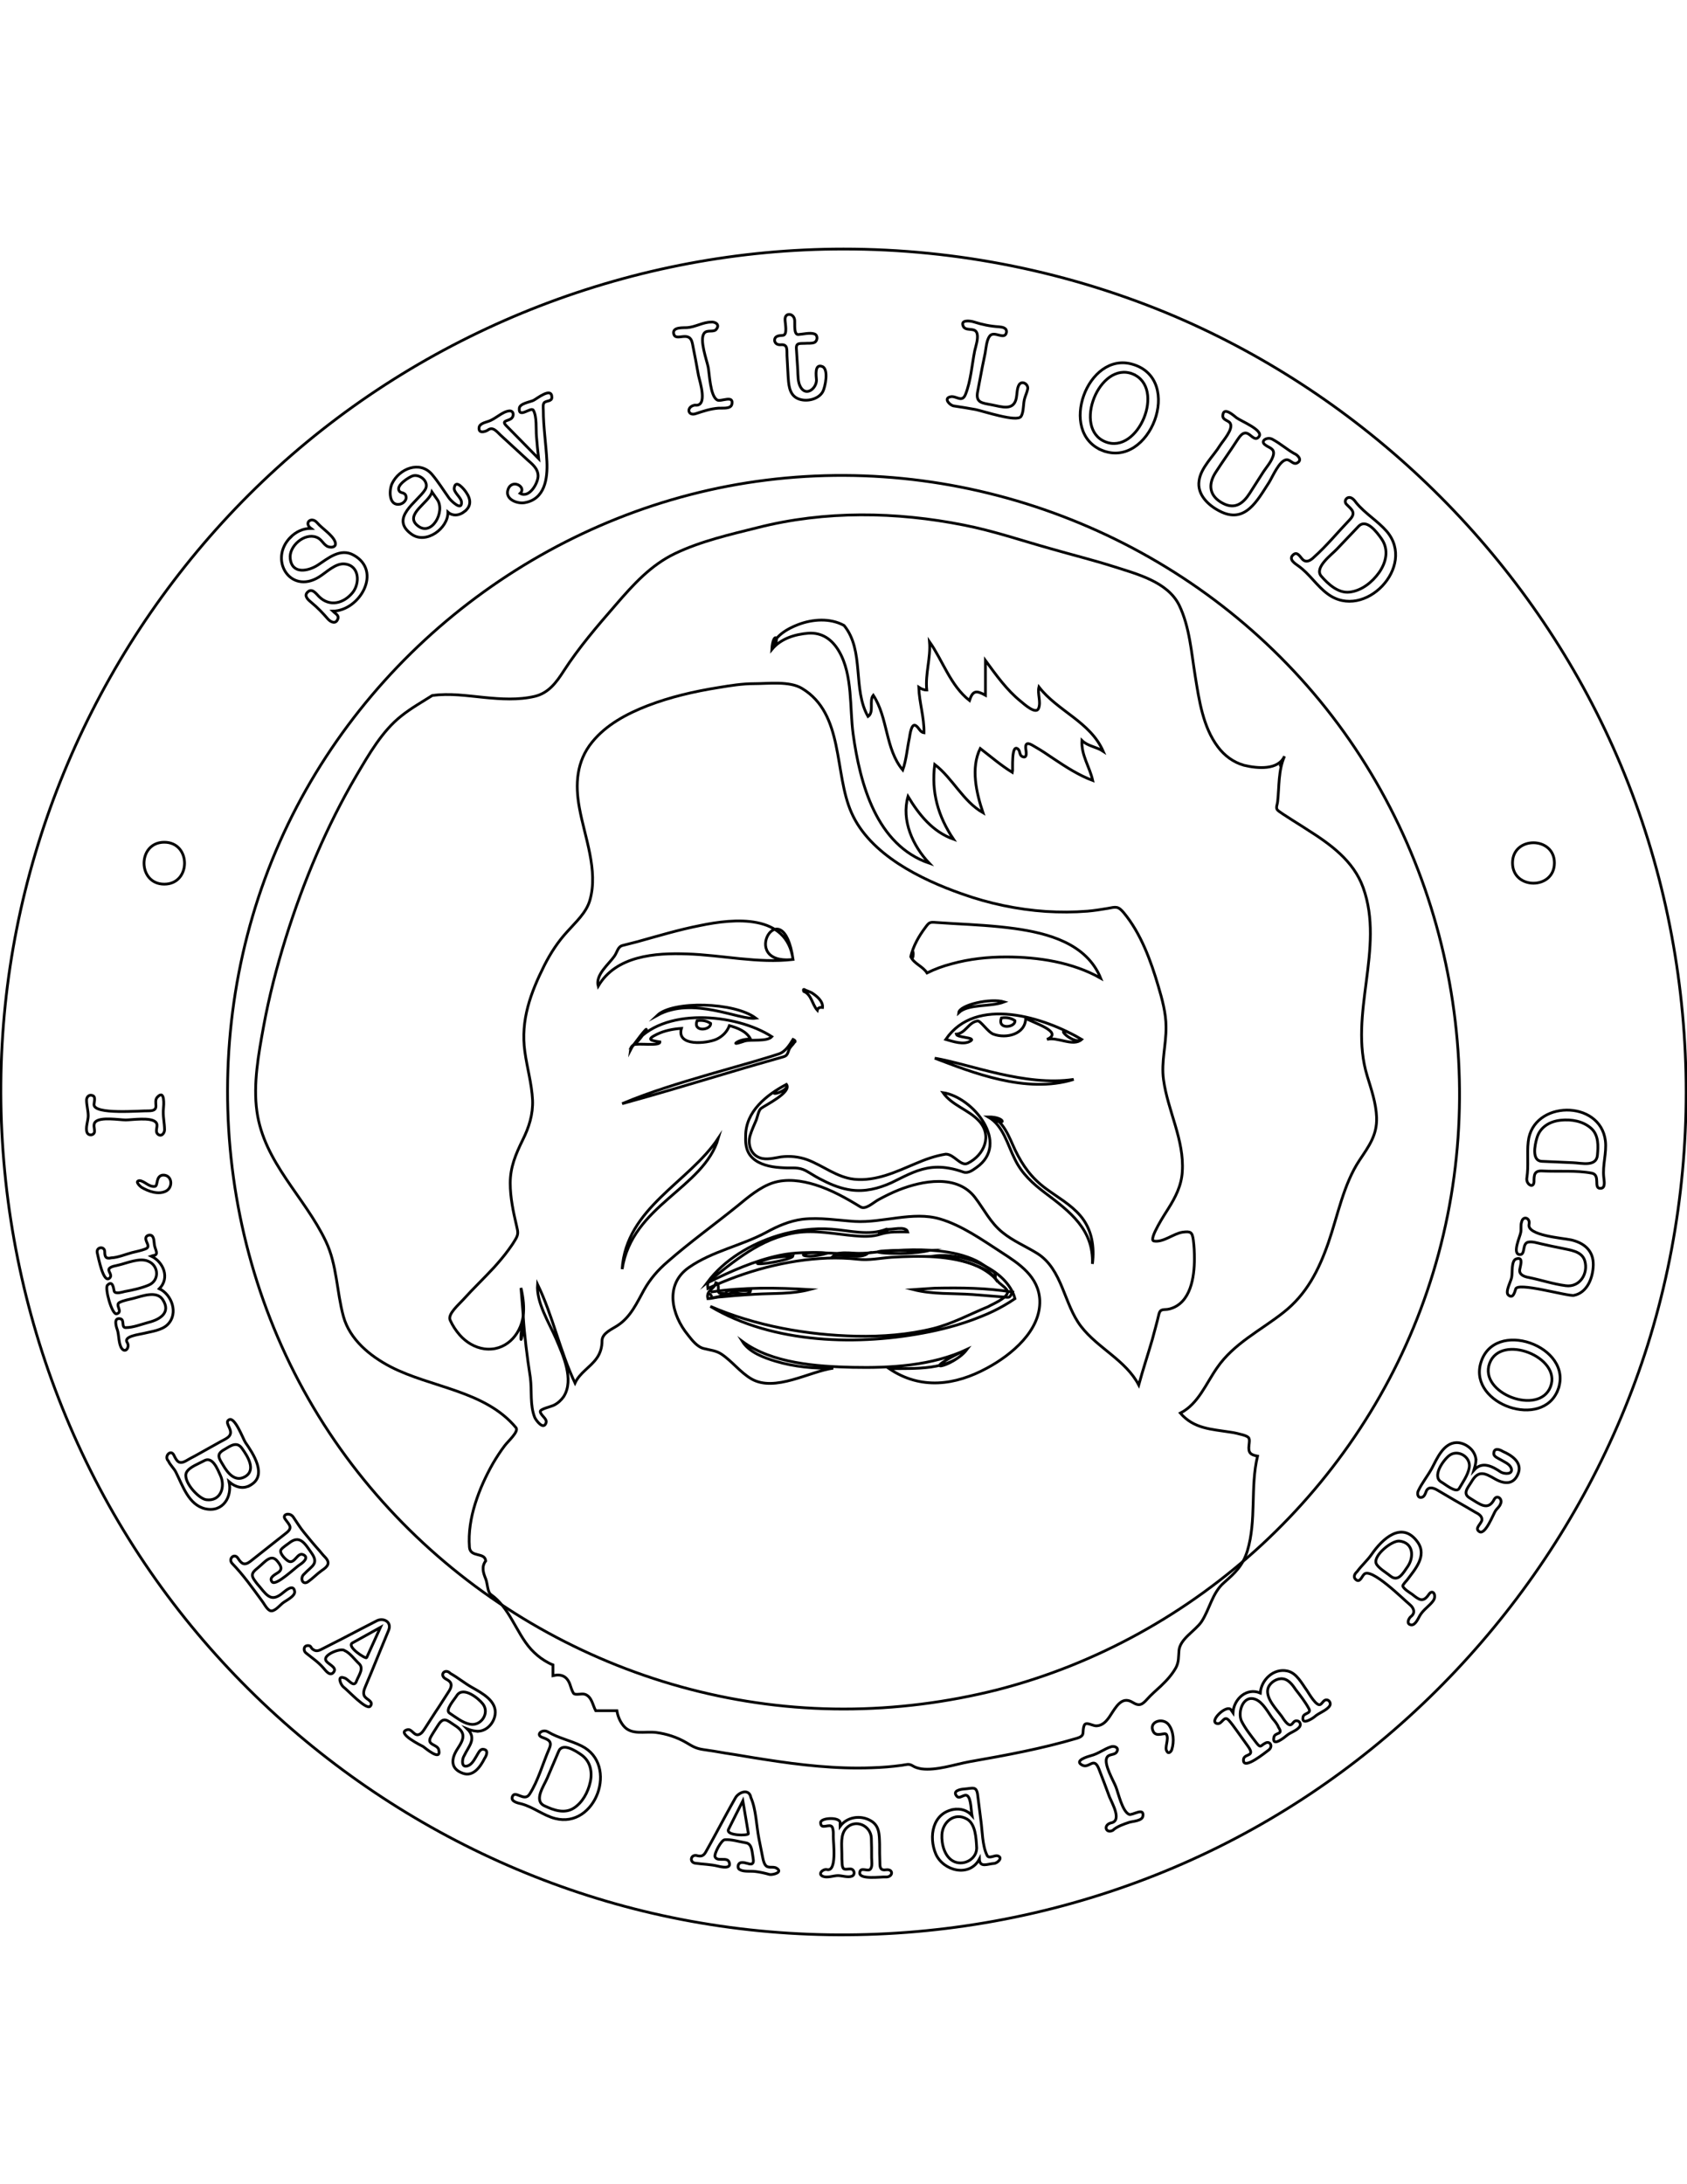 <?xml version="1.0" encoding="utf-8"?>
<!-- Generator: Adobe Illustrator 18.0.0, SVG Export Plug-In . SVG Version: 6.00 Build 0)  -->
<!DOCTYPE svg PUBLIC "-//W3C//DTD SVG 1.1//EN" "http://www.w3.org/Graphics/SVG/1.1/DTD/svg11.dtd">
<svg version="1.1" id="Layer_1" xmlns="http://www.w3.org/2000/svg" xmlns:xlink="http://www.w3.org/1999/xlink" x="0px" y="0px"
	 viewBox="0 0 612 792" enable-background="new 0 0 612 792" xml:space="preserve">
<path fill="none" stroke="#000000" stroke-miterlimit="10" d="M306,90.3c-75.6,0-149.5,28.5-205.4,79.3
	c-55.4,50.3-91,120.3-98.7,194.8c-7.8,75.8,13.3,153,58.8,214.1c44.4,59.6,110.2,101.8,183,116.8c75,15.5,154.6,2.1,220.1-37.5
	c63.3-38.2,111.6-99.4,133.9-170c23-73.1,17.5-154.1-15.5-223.3c-31.8-66.7-87.9-120.6-155.8-149.7C388.4,98.6,347.2,90.3,306,90.3z
	 M306,619.7c-75.7,0-147.7-39.5-188.5-103.2c-41.4-64.7-46.4-148.5-13-217.7c32.7-67.6,98.9-115.4,173.4-124.7
	c75.8-9.5,152.6,21.1,201,80.1c48.6,59.2,63.6,141.5,38.8,214.1c-24,70.6-83.6,125.8-155.8,144.4C343.7,617.3,324.8,619.7,306,619.7
	z"/>
<g id="XMLID_4_">
	<g>
		<path fill="none" stroke="#000000" stroke-miterlimit="10" d="M466,274.2c-2.3,5.2-1.9,10.9-2.5,16.4c-0.2,1.7-1,2.6,0.5,3.6
			c1,0.7,2,1.4,3,2c2.4,1.6,4.8,3,7.2,4.6c8.4,5.3,16.8,11.3,20.3,21c8,22.1-5.4,45.9,1.5,68.4c1.5,4.9,3.2,9.8,3.4,15
			c0.2,6.4-2.8,10.4-6.2,15.5c-5.8,8.7-7.9,20.1-11.3,29.9c-3.5,10-7.9,18.7-16.3,25.3c-8.2,6.5-18,11.2-24.1,20.1
			c-4,5.7-6.8,13.1-13.3,16.4c4.9,5.7,11.2,5.8,18.1,6.9c1.6,0.2,3.1,0.6,4.6,1c2.6,0.8,2.5,1.2,2.2,3.8c-0.3,2.7,0.5,3.4,3.1,3.9
			c-2.7,11.3-0.3,23.2-3.7,34.4c-1.7,5.4-4.4,7.9-8.5,11.5c-4.3,3.8-5.1,9.5-8.1,14.1c-2.3,3.4-7.8,6.2-8.2,10.5
			c-0.2,2.3,0,4.1-1.1,6.2c-1.4,2.5-3.3,4.6-5.4,6.6c-1.7,1.6-3.5,3.1-5.1,4.9c-1.7,1.9-2.8,2.6-5.2,1.1c-3.4-2.1-5.4,0.6-7.3,3.5
			c-1.4,2.2-3,5-6,5c-1.2,0-3.8-1.7-4.3-0.1c-0.9,2.5,0.6,3.6-2.6,4.6c-12.8,3.8-25.9,6.2-39,8.5c-5.4,1-12,3.3-17.4,2.6
			c-1.1-0.2-2.3-0.5-3.2-1.1c-1.4-0.9-2.3-0.4-3.9-0.2c-3.6,0.5-7.3,0.8-10.9,0.9c-13,0.5-26-1-38.8-3c-4.8-0.7-9.5-1.6-14.3-2.3
			c-2.7-0.5-5.4-0.9-8.1-1.3c-2.7-0.4-3.9-1.2-6.1-2.5c-3.4-2-7.2-3.2-11-3.7c-4.2-0.5-8.9,1.1-11.8-2.4c-1.3-1.6-2.1-3.5-2.4-5.5
			c-2.6,0-5.2,0-7.7,0c-1.1-2-1.4-5-3.8-5.9c-1.3-0.5-3.7,0.5-4.3-0.5c-0.6-1-0.9-2.2-1.3-3.3c-1.1-2.8-3.1-3.7-6.1-3
			c0-1.3,0-2.6,0-3.9c-1.1-0.4-2.1-1-3.1-1.6c-1.8-1.1-3.4-2.5-4.8-4c-2.9-3.2-4.8-7.1-7-10.8c-2-3.4-4.3-6.8-7.6-9.1
			c-1.3-0.9-1.2-4-1.9-5.7c-0.9-2.2-1.6-4.4,0-6.5c-0.3-3.3-5.6-1.1-5.9-5c-0.4-5.3,0.5-10.7,2.1-15.8c1.6-5.1,3.8-9.9,6.4-14.5
			c1.3-2.2,2.7-4.4,4.3-6.5c1.1-1.5,5.2-5.1,4.1-6.5c-11.2-13.5-30.8-14.5-45.5-22.1c-7.5-3.9-14.8-9.9-17.1-18.2
			c-2.5-9.1-2.3-18.7-6.4-27.3c-7.7-16.2-22.4-28.5-25-47.1c-1.4-10,0.6-20.8,2.4-30.7c2-10.9,4.8-21.7,8.1-32.3
			c6.4-20.4,14.8-40.4,25.6-58.8c4.5-7.6,9.3-16.1,16.3-21.6c3.5-2.8,7.4-5,11.2-7.4c6.3-0.9,12.7,0.1,18.9,0.7
			c6.1,0.6,12.3,1,18.3-0.4c5-1.2,7.8-5,10.5-9.2c5.5-8.5,12.2-16.3,18.9-24c6.3-7.3,12.7-14.4,21.5-18.6c9.4-4.5,20-6.9,30-9.4
			c24.4-6.2,50.2-5.8,74.8-0.9c10.7,2.1,20.9,5.6,31.3,8.5c7.6,2.2,15.3,4.1,22.9,6.5c8.4,2.7,19.7,5.5,23.9,14.1
			c3.8,7.9,4.4,17.2,5.8,25.7c1.4,8.7,2.8,18.4,8.2,25.6c2.4,3.2,5.6,5.6,9.5,6.7C456.3,278.7,463.7,279.3,466,274.2
			C463.1,280.6,465,276.4,466,274.2z"/>
		<path fill="none" stroke="#000000" stroke-miterlimit="10" d="M280,235.5c0.3-4.6,5.8-7.6,9.5-9c5.2-2,11.6-2.5,16.7,0.3
			c7.5,9.1,3,23.1,8.7,33c2.3-1.6,0.3-5.7,1.9-7.7c5.4,8.2,4.3,19.5,10.7,27.1c1.3-3.7,1.6-7.8,2.4-11.6c0.2-1.1,0.7-5.5,2.3-4.5
			c1.2,0.7,1.5,2.4,3,2.6c0.1-5.6-1.7-10.9-1.9-16.5c0.9,0.6,1.8,1,2.9,1c-0.6-5.9,1.5-11.6,1-17.5c4.9,7,7.6,15.9,14.5,21.3
			c1.2-3.7,2.5-3.7,5.8-1.9c0-4.2,0-8.4,0-12.6c3.9,5.3,7.7,10.7,12.8,14.8c1.2,1,5.6,5,6.5,2.5c0.9-2.4-0.5-5.2,0.1-7.7
			c6.8,8.8,18.6,12.6,23.3,23.3c-2.4-1.6-5.6-1.8-7.7-3.9c-0.3,5.4,2.8,9.5,3.9,14.5c-5.1-1.9-9.7-4.9-14.2-7.9
			c-2.2-1.5-4.4-3-6.7-4.3c-1.5-0.9-3.6-2.3-3.4,0.5c0.1,1,0.8,4-1.3,3c-1-0.5-0.7-1.9-1.4-2.6c-2.7-2.5-1.9,7.7-2.1,8.4
			c-4.1-2.5-7.8-5.7-11.7-8.7c-3.5,7.1-1.4,16.1,1,23.3c-7.3-4.2-10.9-12.4-17.5-17.5c-1.3,10,1.2,18.8,6.8,27.1
			c-7.6-2.7-12.5-8.9-16.5-15.5c-2.5,8.7,1.8,18,7.7,24.2c-19.2-6.6-25.1-28.8-27.6-46.8c-1.3-9.5-0.1-21.4-5.1-30
			c-2.5-4.3-6.1-6.9-11.1-6.6C288.4,230,283.3,231.5,280,235.5C280.4,228.5,283.6,231.2,280,235.5z"/>
		<path fill="none" stroke="#000000" stroke-miterlimit="10" d="M256.8,470.9c-0.7-3.2,2.3-3.2,2.9-5.8c0.9,0.2,0.9,1.3,0.9,2
			c0,2,0,1.9,2,1.9c0.7,0.1,1-0.3,1-1c1,0,1.9,0,2.9,0c1.9,0,3.9,0,5.8,0c-0.4,2.1-4.7,0.8-6,0.9C263,469,260.1,470.8,256.8,470.9
			C255.9,467.1,260.2,470.8,256.8,470.9z"/>
		<path fill="none" stroke="#000000" stroke-miterlimit="10" d="M302.3,455.4c2.3-2.2,8.7-0.4,12.6-1
			C312.6,456.6,306.2,454.8,302.3,455.4z"/>
		<path fill="none" stroke="#000000" stroke-miterlimit="10" d="M300.3,454.4C289.6,457.4,287.4,453.2,300.3,454.4L300.3,454.4z"/>
		<path fill="none" stroke="#000000" stroke-miterlimit="10" d="M337.2,453.4c-9.4,2.4-29.9,0.2-10.7,0
			C330.7,453.4,333.9,453.5,337.2,453.4z"/>
		<path fill="none" stroke="#000000" stroke-miterlimit="10" d="M287.7,455.4c-0.3,1.8-21.9,4.9-8.7,1
			C280.6,455.9,284.4,455.6,287.7,455.4z"/>
		<path fill="none" stroke="#000000" stroke-miterlimit="10" d="M358.5,473.8c1.7-1,6.3-2.8,7-5c0.4-1.3-2.4-3-3.1-3.7
			c-5.5-6.9-15-8.8-23.3-9.7c9.4-1.2,23,3.7,27.8,12.3c0.6,1,1,2.1,1.3,3.2c-1.3,0.9-2.6,1.7-4,2.5c-2.6,1.5-5.3,2.8-8.1,3.9
			c-6.1,2.5-12.4,4.3-18.8,5.6c-25.5,5.2-56.7,4.5-79.6-9.2c16.5,7.1,35.1,10.4,52.9,10.8c9.4,0.2,18.9-0.5,28.1-2.8
			C345.7,479.9,351.9,476.5,358.5,473.8z"/>
		<path fill="none" stroke="#000000" stroke-miterlimit="10" d="M321.6,445.7c1.7,0.4,7-1.4,7.7,1c-3.4,0-6.5-0.2-9.8,0.8
			c-3,1-6.3,0.9-9.5,0.6c-7.1-0.6-14.1-2.2-21.3-1.1c-12.8,2-22.3,10.3-32.1,18c6.2-8.3,15.9-14,25.7-17c6.3-1.9,12.9-2.8,19.4-2.3
			C308.4,446.2,315.2,448.2,321.6,445.7C323.9,446.3,314.6,448.5,321.6,445.7z"/>
		<path fill="none" stroke="#000000" stroke-miterlimit="10" d="M252.9,370.1c2.2-0.3,3.7,0.2,4.9,1
			C258,373.6,251.2,374.4,252.9,370.1z"/>
		<path fill="none" stroke="#000000" stroke-miterlimit="10" d="M260.6,412.7c-5.3,18.3-31.3,24.2-34.9,47.5
			C227.1,438,249.9,428.8,260.6,412.7z"/>
		<path fill="none" stroke="#000000" stroke-miterlimit="10" d="M358.5,405c5.2-0.1,8,8.4,9.8,12.1c2.8,5.7,5.9,10,11,13.8
			c4.3,3.2,9.1,5.8,12.6,9.9c4.2,4.9,5.2,11.2,4.4,17.5c0.5-12.4-8.2-19-17.1-25.7c-4.5-3.4-8.5-7-11-12.2
			C365.5,415.1,364,408.2,358.5,405C365,404.9,365.6,409.2,358.5,405z"/>
		<path fill="none" stroke="#000000" stroke-miterlimit="10" d="M285.3,393.2c2.1,2.8-7.6,7.5-9.2,8.7c-0.9,0.7-1.3,3-1.7,4.1
			c-0.8,1.9-1.7,3.8-2.3,5.8c-0.9,3.1,0.2,6.8,3.5,8c2.4,0.9,5.2,0.1,7.7-0.3c3.2-0.4,6.4-0.1,9.5,1c5.9,2.2,10.7,6.4,17.1,7.1
			c7.9,0.8,15.2-2.7,22.3-5.7c3.5-1.5,7.1-2.8,10.9-3.4c3.1,0,5.4,4.6,8,3.3c6-3,9-10.1,4-15.4c-3.7-4-9.8-5.6-13-10.2
			c10.9,1.6,24.5,18.4,12.2,27.1c-1.4,1-3.1,2.3-4.8,1.7c-1.7-0.6-3.4-1.1-5.2-1.4c-2.7-0.5-5.4-0.5-8,0c-4.7,0.9-8.8,3.3-13,5.3
			c-4.7,2.1-9.5,3.3-14.6,2.6c-3.5-0.5-6.9-1.8-10-3.4c-1.9-0.9-3.7-2-5.5-3.1c-2.7-1.7-4.5-1.5-7.6-1.5c-3.6-0.1-7.3-0.4-10.5-2.1
			c-3.8-2.1-4.8-5.2-4.6-9.5C270.5,403,278.1,397,285.3,393.2C287.2,395.8,274.2,399.1,285.3,393.2z"/>
		<path fill="none" stroke="#000000" stroke-miterlimit="10" d="M339.1,383.7c12.9,2.2,32.7,10.3,50.4,7.7
			C372.2,396.8,352.3,388.7,339.1,383.7z"/>
		<path fill="none" stroke="#000000" stroke-miterlimit="10" d="M287.7,376.9c1.3,0.6-0.2,1.9-0.7,2.5c-1.5,1.7-0.7,3.2-2.8,3.8
			c-6.3,1.8-12.7,3.6-19,5.5c-13.2,3.9-26.3,7.9-39.5,11.5c10.2-4.3,20.9-7.5,31.5-10.6c5.5-1.6,10.9-3.1,16.4-4.7
			c2.9-0.9,5.9-1.7,8.8-2.7C284.8,381.5,286.4,379,287.7,376.9C289.9,377.9,286.6,378.7,287.7,376.9z"/>
		<path fill="none" stroke="#000000" stroke-miterlimit="10" d="M229.8,378.9c-0.6,0.4-1,0.9-1.1,1.8
			C229,380.1,229.4,379.5,229.8,378.9z"/>
		<path fill="none" stroke="#000000" stroke-miterlimit="10" d="M229.8,378.9c10.4-14,37.3-11.4,50.2-3c-1.7,1.9-7.6,0.9-9.9,1.6
			c-0.3,0.1-4.3,1.5-2.9,0.5c1.3-0.9,3.6-1.3,5.1-1.2c-1.5-2.9-4.8-4.1-7.7-4.9c-0.8,2.2-2.5,3.9-4.6,4.9
			c-3.5,1.6-14.7,2.8-12.8-3.9c-3,0.2-6.1,0.8-8.8,2.1c-4.2,2-2.2,2.3,1,2.8C239.5,379.5,231.2,378.1,229.8,378.9
			C238.7,367,232.7,377.2,229.8,378.9z"/>
		<path fill="none" stroke="#000000" stroke-miterlimit="10" d="M392.4,376.9c-3.1,2.8-8.8-1.1-12.6,0c6.5-2.8-5.9-6.3-7.7-7.7
			c-0.1,5.9-7.1,7.5-11.7,5.8c-2-0.7-4.7-5-5.8-4.8c-3.3,0.5-4.3,4.5-7.7,4.8c0.3,1.3,7.1,1.1,5.3,2.4c-2.5,1.7-6.6,0.2-9.1-0.5
			C354,360.9,378.9,368.9,392.4,376.9C389.4,379.6,379.1,369,392.4,376.9z"/>
		<path fill="none" stroke="#000000" stroke-miterlimit="10" d="M274.2,369.2c-5.9,0.9-22.8-8.2-35.8-1
			C244,362.8,266.4,363.3,274.2,369.2z"/>
		<path fill="none" stroke="#000000" stroke-miterlimit="10" d="M364.3,363.3c-4.9,1.9-13,0.6-16.5,3.9
			C348.1,364.4,359.3,361.8,364.3,363.3z"/>
		<path fill="none" stroke="#000000" stroke-miterlimit="10" d="M291.6,359.5c-0.6-1.3,2.6,0.4,2.9,0.5c1.7,1.1,4.1,3,3.9,5.3
			c-0.9-0.1-1.7,0.1-1.9,1C294.6,364.2,294.4,360.6,291.6,359.5C290.7,357.4,294.4,360.6,291.6,359.5z"/>
		<path fill="none" stroke="#000000" stroke-miterlimit="10" d="M287.7,347.9c-12.7,1.5-25.8-1.6-38.5-2
			c-11.5-0.4-25.7,0.6-32.2,11.7c-1.1-4.1,3.8-7.9,5.9-10.9c1.1-1.6,1.2-3.5,3.1-3.9c1.7-0.4,3.4-0.9,5.1-1.3
			c7.6-2.1,15.2-4.4,22.9-5.9C266.4,333,285.4,331.3,287.7,347.9C267.2,350.2,284,322,287.7,347.9z"/>
		<path fill="none" stroke="#000000" stroke-miterlimit="10" d="M330.4,346.9c0.9-3.9,2.9-7.4,5.3-10.6c1.4-1.9,1.6-2,4-1.8
			c2.1,0.1,4.2,0.3,6.3,0.4c7.4,0.4,14.8,0.8,22.1,1.8c12.1,1.7,26.1,5.4,31.2,18c-10.2-5.8-22.7-7.7-34.3-7.7
			c-6.7,0-13.3,0.7-19.8,2.5c-3.1,0.8-6.1,1.9-8.9,3.3C334.7,350.3,331.6,349.5,330.4,346.9C331.6,341.6,331.6,349.5,330.4,346.9z"
			/>
		<path fill="none" stroke="#000000" stroke-miterlimit="10" d="M350.8,489.3c-12.5,5.9-27.8,6.8-41.5,6.5
			c-12.9-0.3-29.2-1.4-40-9.4c2.5,4,7.8,5.9,12.1,7.2c6.7,2,13.9,2.7,20.9,2.5c-8.7,1.2-21.2,8.8-29.7,3.9c-4.1-2.4-7-6.4-10.9-9
			c-2-1.3-4-1.4-6.3-2c-2.4-0.5-4.4-3.1-5.8-4.9c-6-7.3-8.6-18.3,0.3-24.5c8.4-5.9,19.1-7.9,28-12.7c4.2-2.3,8.5-4.2,13.3-4.8
			c6.3-0.7,12.7,0.4,18.9,0.8c10.1,0.6,21.1-3.8,30.9-0.9c7.9,2.3,15.5,7.7,22.3,12.1c6.5,4.2,13.5,8.8,13.9,17.4
			c0.4,11-10.3,19.8-19,24.5c-11.7,6.4-24.2,8-35.6,0.3C331.4,496.1,344.8,497.2,350.8,489.3C331.2,498.5,345.7,496,350.8,489.3z"/>
		<path fill="none" stroke="#000000" stroke-miterlimit="10" d="M189.8,477.2c-0.3-3.6-0.5-7.1-0.8-10.2
			C189.9,470.9,190.2,474.3,189.8,477.2z"/>
		<path fill="none" stroke="#000000" stroke-miterlimit="10" d="M189.8,477.2c-1,7.1-6.6,12.9-14.1,11.9c-3.5-0.5-6.6-2.4-8.9-5
			c-1.4-1.6-2.6-3.4-3.5-5.4c-1-2.2,3.2-5.7,4.7-7.4c3.6-4,7.5-7.7,11.2-11.7c1.8-2,3.6-4.1,5.2-6.3c0.8-1.1,1.6-2.2,2.3-3.4
			c1.4-2.2,1.3-2.9,0.7-5.4c-1.2-5.1-2.3-10.3-2.3-15.5c0-5.8,2-10.5,4.5-15.6c2.3-4.6,3.8-9.3,3.6-14.5c-0.3-6-2-11.7-2.8-17.6
			c-1.6-11.4,2.1-21.3,7.1-31.3c2.3-4.5,4.9-8.5,8.3-12.2c3-3.4,6.9-6.8,8.2-11.4c3.1-10.8-1.9-22.9-3.8-33.4
			c-1.6-8.6-1.1-16.9,4.6-23.9c5.1-6.3,12.6-10.3,20.1-13.2c8.3-3.2,17-5.2,25.8-6.6c4.2-0.7,8.6-1.4,12.9-1.4
			c5.2,0,12.8-1,17.3,1.7c15.4,9.2,11.6,30.7,18,45.1c6.7,15.2,25.2,24.2,40,29.4c9.8,3.5,20.2,5.7,30.6,6.4c5,0.3,10,0.3,15-0.1
			c2.4-0.2,4.9-0.6,7.3-1c3.1-0.6,3.8-0.9,5.9,1.6c6.2,7.5,9.8,17.4,12.5,26.6c1.4,4.7,2.8,9.8,2.8,14.7c0.1,6.5-1.8,12.7-0.9,19.2
			c1.5,11.2,7.6,21.9,6.8,33.4c-0.3,5-2.5,9.3-5.1,13.4c-0.8,1.3-7.4,11.3-5.2,11.7c3.4,0.6,7.1-2.7,10.4-3.2c3-0.4,3.5,0,3.9,2.8
			c0.3,2.3,0.4,4.5,0.4,6.8c0,6.6-1.3,16.1-8.9,18.2c-2.1,0.6-3.4-0.4-4,2c-0.7,3.1-1.6,6.1-2.4,9.2c-1.6,5.5-3.4,10.9-4.9,16.4
			c-4.7-9-14.8-13.3-20.9-21.2c-6.3-8.1-6.7-20.7-15.9-26.5c-4.2-2.6-8.8-4.5-12.6-7.6c-4.4-3.5-6.7-8.4-10-12.7
			c-6.5-8.5-19.1-6.1-27.7-2.7c-2.5,1-4.9,2.2-7.3,3.5c-2,1.1-4.7,3.8-6.6,2.6c-5.2-3.2-10.6-6.2-16.4-8c-4.9-1.5-10.3-2.3-15.3-0.7
			c-4.8,1.6-9,5.2-12.9,8.4c-8.4,6.8-17.2,13.1-25.3,20.2c-3.5,3-6.3,6.2-8.6,10.3c-2.6,4.7-4.8,9.7-9.5,12.8
			c-2.1,1.4-5.7,2.8-5.7,5.6c0,2.3-0.6,4.5-2,6.4c-2.3,3.2-6.1,5.2-7.8,8.9c-5.5-11.6-8-24.3-13.6-35.8c-0.5,6.6,4.2,13.9,6.7,19.7
			c2.5,5.9,6.7,14.8,2.8,21c-0.9,1.3-2.1,2.4-3.5,3.1c-1.1,0.6-5.2,1.4-5,2.4c0.2,1.4,2.6,2.6,2.1,4c-0.9,2.8-3.6-0.8-4.1-1.9
			c-1.8-4.4-1-9.7-1.6-14.4C191.2,491.9,190.3,484.6,189.8,477.2C187.7,492.2,190.2,484.2,189.8,477.2z"/>
		<path fill="none" stroke="#000000" stroke-miterlimit="10" d="M363.3,369.1c2.2-0.3,3.7,0.2,4.9,1
			C368.5,372.6,361.6,373.5,363.3,369.1z"/>
	</g>
</g>
<path fill="none" stroke="#000000" stroke-miterlimit="10" d="M256.8,465.1c8.2-4.1,17-8,26-9.9c10.8-2.3,21.6,0.2,32.4-0.9
	c8.4-0.9,17-1.6,25.4-0.7c4.7,0.5,9.4,1.5,13.7,3.6c1.8,0.9,3.3,2.1,5,3.2c1.8,1.1,1.8,1.1,1.8,3.2c-1.5-2.2-4.1-3.6-6.5-4.5
	c-9.6-4-21-3.8-31.2-3.2c-4.1,0.3-8.2,1.2-12.3,0.7c-3.6-0.4-7.2-0.5-10.8-0.4c-15.1,0.6-29.9,4.7-43.5,11
	C256.7,466.5,256.7,465.8,256.8,465.1z"/>
<path fill="none" stroke="#000000" stroke-miterlimit="10" d="M339.1,467.1c9.5-0.2,18.8-0.1,28.2,1.4c-1.1,2.2-0.9,2-3.2,1.8
	c-3.8-0.3-7.5-0.6-11.3-0.9c-7.2-0.5-14.5,0-21.5-1.8C333.9,467.4,336.5,467.3,339.1,467.1z"/>
<path fill="none" stroke="#000000" stroke-miterlimit="10" d="M258.7,470.5c5.1-0.5,10.1-0.9,15.2-1.2c6.7-0.4,13.3,0,19.8-1.7
	c-12-0.7-24-0.9-35.9,0.9"/>
<path fill="none" stroke="#000000" stroke-miterlimit="10" d="M105.4,194.8c2-2,4.5-3.2,7.4-3.2c-2.7-2,0.2-4.5,2.3-2
	c1.7,2,5.4,4.3,6.4,6.7c1,2.4-1.9,2.5-3.1,1.6c-1.3-0.9-1.9-2.5-3.6-3.1c-4.4-1.7-10.1,3.3-9.5,7.8c0.7,5.8,6.6,4.5,10,2.3
	c3.8-2.5,8.2-6.3,13-3.6c10.5,5.8,2.2,20.2-7.6,20.3c0.7,0.7,2.3,1.4,1.9,2.7c-0.7,2.2-2.6,1.3-3.6,0.2c-1.9-2.2-3.7-4.1-6-6
	c-1.1-0.9-2.9-2.4-1.4-3.8c1.6-1.6,3.1,0.6,4.1,1.6c3.9,3.9,9,2.5,12.2-1.4c2.7-3.3,2.6-9.8-2.8-10.4c-3.4-0.4-6.7,3.1-9.5,4.8
	C105.2,215.6,97.4,202.8,105.4,194.8C107.6,192.7,103.2,197.1,105.4,194.8z"/>
<path fill="none" stroke="#000000" stroke-miterlimit="10" d="M168.2,185.7c-1.8,1.3-4,1.5-5.7,0c0.1,5.9-7.9,11.8-13.2,8
	c-8.1-5.8,2-11.6,4.9-16.1c1.7-2.7-1.6-5.7-4.3-5.1c-1.3,0.3-6.6,3.6-5,5.6c0.4,0.8,2.1,0.3,2.4,1.9c0.3,1.3-0.9,2.5-2.1,2.8
	c-4.2,0.9-4.1-5-3-7.4c2.6-5.5,10.1-8.5,14.5-3.4c2.3,2.7,4.2,5.8,6.2,8.6c0.6,0.9,4.9,5.1,4.5,1.3c-0.2-1.6-2.9-3.4-2.6-5
	c0.5-3.4,3.7,0.7,4.3,1.6C170.9,181.1,171.1,183.7,168.2,185.7C166.2,187.1,170.8,183.8,168.2,185.7z M158.6,181.1
	c-0.6-0.9-1.3-1.8-1.9-2.7c-0.9,3.8-10.2,8.2-5.2,12.2C156.6,194.8,161.7,185.4,158.6,181.1z"/>
<path fill="none" stroke="#000000" stroke-miterlimit="10" d="M183.7,154.4c3.9,4,7.8,7.9,11.7,11.9c-0.3-2.7-0.6-5.5-0.8-8.2
	c-0.2-2.4,0.2-7.1-1.1-9.3c-0.7-1.5-5.5,3.2-5.1-0.8c0.2-1.7,3.8-2.2,5.1-2.8c1.1-0.5,6.7-5.1,6.7-1.1c0,1.4-1.7,1.2-2.5,1.7
	c-0.9,0.4-0.6,2.2-0.6,2.9c0,6.2,1,12.4,1.3,18.6c0.3,6.2-0.7,13.8-8.2,15c-2.7,0.4-7.1-1.3-5.9-4.8c1.4-4.1,6.9-0.9,4.4,1.4
	c3.3,1.9,6.5-3.7,6.5-6.3c0-2.7-2.1-4.3-3.9-5.9c-3.2-3-6.5-5.9-9.7-8.9c-1.4-1.3-2.8-3.3-4.7-1.8c-1,0.6-3.4,1.3-3.1-1
	c0.2-1.4,2.2-1.8,3.3-2.2c2.6-0.8,5-3.5,7.6-3.8c1.9-0.2,1.9,2.3,0.4,3C183.9,152.7,181.9,152.6,183.7,154.4z"/>
<path fill="none" stroke="#000000" stroke-miterlimit="10" d="M251.2,124.6c-1-5.2-6.1-0.4-6.8-3.6c-0.5-2.5,3.4-2.1,4.9-2.2
	c2.9-0.2,5.8-2,8.6-2c1.3-0.2,3.3,0.7,2.1,2.4c-0.9,1.6-3.5,0.1-4.6,1.7c-1.7,2.4,1,9.7,1.5,12.2c0.5,2.5,0.7,10.3,3.2,11.9
	c1.3,0.9,6.2-2,5.4,1.6c-0.4,1.8-3.5,1.3-4.8,1.4c-2.9,0.2-5.6,1.1-8.3,2c-3,1-3.5-2.6-0.3-3.1c4.8,0.7,1.8-8.5,1.3-10.7
	C252.7,132.3,252,128.5,251.2,124.6z"/>
<path fill="none" stroke="#000000" stroke-miterlimit="10" d="M296.2,137.8c-0.1-1.5-0.8-6,2.1-4.9c2.4,0.9,1.1,7.4,0.2,9.1
	c-1.7,3.1-6.8,4-9.7,2.2c-2.6-1.6-2.7-5.1-2.9-7.8c-0.1-2.5-0.3-4.9-0.4-7.4c-0.1-2.1,0.4-4.2-2.2-4c-1.1,0.1-2.1-0.3-2.3-1.5
	c0-1.8,1.7-1.8,3-1.9c1.8-0.1,0.8-4.4,0.8-5.6c-0.2-2.9,3.4-2.5,3.5,0.3c0.1,1.1-0.4,5.1,1.3,5c1.7-0.1,4.3-0.8,5.9-0.2
	c1.3,0.5,1.1,2.6-0.1,3.1c-1,0.4-2.4,0.2-3.4,0.3c-1.7,0.1-3.2-0.3-3.1,1.8c0.2,2.6,0.3,5.2,0.5,7.8c0.1,2,0,4.5,1,6.2
	C292.4,143.9,296.2,140.9,296.2,137.8z"/>
<path fill="none" stroke="#000000" stroke-miterlimit="10" d="M354.7,141.8c-0.9,4.3,1.5,4.3,5.1,5c3.6,0.7,8,2.3,8.9-2.5
	c0.3-1.5,0.2-3.5,1-4.8c1.1-1.7,3.5-0.1,3.1,1.6c-0.2,1.1-0.7,2.1-1,3.1c-0.7,2-0.3,5.1-1.4,6.8c-1.4,2.2-13.6-1.9-16.5-2.5
	c-2.6-0.5-5.3-0.9-7.9-1.3c-1.4-0.2-3.8-2.7-1.3-3.3c2.2-0.6,4.3,2.4,5.6-1c1.9-4.8,2.3-10.7,3.3-15.7c0.4-1.7,1.3-4.3,0.9-6.1
	c-0.6-2.6-3.6-0.9-4.9-2.5c-1.6-2.8,2.3-2.3,3.6-1.9c3.1,1,6,1.6,9.2,1.8c1.3,0.1,3,0.4,2.7,2.1c-0.7,2.9-4.5-0.9-6.1,1.3
	c-1.1,1.5-1.3,4.3-1.6,6.1c-0.7,3.4-1.4,6.7-2,10.1C355.1,139.6,354.9,140.7,354.7,141.8z"/>
<path fill="none" stroke="#000000" stroke-miterlimit="10" d="M399.8,163.3c-16.1-6.6-5.3-36.1,11.1-31.2
	C429.7,137.6,417.1,170.3,399.8,163.3C395.9,161.7,403.6,164.8,399.8,163.3z M410.9,135.6c-12.1-4.8-21.9,19.8-9.9,24.6
	C412.9,165,423.1,140.6,410.9,135.6C408.2,134.5,413.8,136.8,410.9,135.6z"/>
<path fill="none" stroke="#000000" stroke-miterlimit="10" d="M448.7,159.8c-2.5,3.9-5.2,7.6-7.7,11.5c-2.9,4.5-2.3,8.7,2.8,11.3
	c4.4,2.2,7.3-0.2,9.6-3.8c1.5-2.4,3.1-4.8,4.6-7.2c1.3-2.1,3.6-4.5,4-6.9c0.3-2.1-1.6-2.3-2.9-3.3c-2.3-1.5,0.8-3.3,2.7-2
	c2.6,1.4,5,3.5,7.6,5c1.3,0.5,3.3,2.4,1.1,3.5c-1.4,0.7-2.4-1.3-3.8-1.2c-2.6,0.3-5,6.1-6.3,8.2c-4.3,6.6-8.7,15.3-18,10.4
	c-4.1-2.1-8.2-6-7.4-11c0.6-4.7,5.3-9,7.6-12.8c1.1-1.7,4.9-5.9,3.7-8c-0.6-1.1-2.7-1.1-2.7-2.7c0.1-3.7,4.1,0,5,0.7
	c1.6,1.2,9.6,4.4,8.2,6.7c-1.3,2-2.8-0.3-4-0.9C450.9,156.2,449.6,158.5,448.7,159.8z"/>
<path fill="none" stroke="#000000" stroke-miterlimit="10" d="M489.6,188.5c2.5-2.6,0.8-3.7-1.1-5.6c-1.2-1.2,0.1-3,1.6-2.4
	c0.8,0.3,1.4,1.1,1.9,1.8c3.3,4,7.7,6.5,11.1,10.4c10.8,12.7-8.1,32.5-21.4,22.7c-4-2.9-6.6-7.3-10.7-10.2c-1.1-0.8-3.6-2.3-2-3.9
	c1.6-1.6,2.6,0.6,3.6,1.6c1.4,1.3,3,0.2,4.1-0.9C481.2,198,485.3,193,489.6,188.5z M492.8,190.9c-2.6,2.8-5.3,5.5-7.9,8.3
	c-1.9,2-8.2,6.6-5.6,9.7c2.5,2.9,6.2,6.3,10.3,5.8c4.4-0.5,8.2-3.6,10.7-7.1c2.6-3.7,3.6-8.3,0.9-12.2
	C499.5,193,495.7,187.8,492.8,190.9z"/>
<path fill="none" stroke="#000000" stroke-miterlimit="10" d="M53.9,402.8c4.7,0,1.3-3.2,3.3-5.1c2.7-2.7,2.2,3.3,2.1,4.2
	c-0.3,2.7,0.4,5.2,0.4,7.8c0,1.2-1.2,2.7-2.5,1.5c-1.2-1.2,0.5-3.1-0.7-4.3c-1.8-1.9-8.7-0.8-10.9-0.8c-2.3,0-9.1-1.2-11,0.7
	c-0.9,0.9-0.3,2.3-0.3,3.4c0,1.5-2.1,1.8-2.7,0.5c-0.7-1.7,0.4-4.3,0.4-6.1c0-1.9-0.6-3.8-0.6-5.7c0-1.2,1-2.2,2.3-1.6
	c1.1,0.5,0.4,2.4,0.4,3.2C34,404.3,51.1,402.7,53.9,402.8z"/>
<path fill="none" stroke="#000000" stroke-miterlimit="10" d="M56.2,430.2c1.2-0.2,0.2-3.7,2.8-4.1c3.4-0.2,3.9,4.2,1.4,5.7
	c-2.8,1.6-6.6,0.2-9.1-1.3c-0.4-0.3-2.6-2.2-0.7-2.4C52.4,428.2,54,430.5,56.2,430.2z"/>
<path fill="none" stroke="#000000" stroke-miterlimit="10" d="M56,455.2c-0.4,0-0.8,0.2-1.1,0.3c4.4,2.1,6.8,7.9,2.9,11.8
	c4.5,2.1,7,8.9,3.1,12.9c-2.1,2.2-6,2.6-8.8,3.3c-1.5,0.4-7.6,1-5.9,3.4c0.9,1.5-0.6,3.9-2,2.1c-1.2-1.6-1-4.8-1.6-6.7
	c-0.4-1.1-1.6-4.7,1.1-4.1c1.6,0.4,0.2,3.2,1.9,3.2c2.7,0,5.7-1.2,8.3-1.9c4-1,8.3-3.5,5.1-8.3c-2.2-3.3-7.5-1.2-10.6-0.4
	c-1.6,0.4-3.4,0.7-4.9,1.4c-2.1,0.9,1.4,3.5-1.2,4.2c-1.7,0.4-4.4-9.4-3.3-10.4c1.9-1.9,2.2,1.2,2.4,2.1c0.3,1.3,3,0.4,3.9,0.2
	c2.8-0.5,6-1.2,8.6-2.3c4-1.6,3.8-7.1-0.2-8.7c-3.1-1.3-7.6,0.7-10.6,1.4c-1,0.3-2.6,0.4-3.4,1.2c-0.9,1,1.3,2.3,0.1,3.5
	c-2.3,2.3-4.1-7.5-4.5-9c-0.6-2.3,2.7-2.7,2.7-0.5c0,1.7,0.3,2.7,2.4,2.2c2.4-0.1,5.2-1.3,7.5-1.9c1.6-0.4,3.2-0.7,4.8-1.3
	c2.2-0.8,0-2.5,0.2-4c0.1-0.8,1.1-1.2,1.8-1c1.4,0.4,1.1,2.9,1.4,3.9C56.4,453.2,57.5,454.8,56,455.2z"/>
<path fill="none" stroke="#000000" stroke-miterlimit="10" d="M90.7,538.6c-2.6,1.5-5.4,0.6-7.6-1.3c1.2,5.4-2.2,11.2-8.6,9.8
	c-6.1-1.4-8.2-8.4-10.7-13.3c-0.7-1.4-2.1-2.6-2.7-4c-1.7-1.7,0.8-4.3,1.9-2.3c1.1,2.2,1.8,3.7,4.5,2.2c1-0.6,2.1-1.2,3.1-1.7
	c3.2-1.8,6.3-3.5,9.5-5.3c0.7-0.4,1.4-0.7,2-1.1c4-2.3-1.3-5.6,1-6.8c2.1-1.2,5.1,7,5.9,8.2C91.7,526.9,97.3,535.1,90.7,538.6
	C88.2,540,92.6,537.6,90.7,538.6z M74,529.7c-1.8,1-5.2,2.2-6.3,4.1c-1.7,3,4.2,9.6,7.1,10c5.3,0.7,7-4.7,5.2-8.7
	C78.9,532.7,77.1,527.9,74,529.7z M81.4,525.6c-3.1,1.7-2,3.1-0.5,5.6c1.6,2.8,4.3,6.3,7.9,4.3c4.3-2.4,1-7.5-1-10.3
	C85.9,522.5,83.6,524.3,81.4,525.6z"/>
<path fill="none" stroke="#000000" stroke-miterlimit="10" d="M103.8,555.9c2.6-2,1.1-3-0.3-5c-1.4-1.8,1.6-2.7,2.9-0.8
	c1.3,1.9,2.5,3.9,4,5.7c1.8,2.2,3.6,4.4,5.5,6.5c0.6,0.7,1.2,1.5,1.9,2.2c2.3,2.3,1,3.6-1.1,5c-1.7,1.2-3.2,2.8-4.9,4
	c-2,1.5-3.2-1.3-1.4-2.8c2.7-2.9,5.4-3.6,2.6-7.6c-2.4-3.4-4.2-6.7-8.1-3.6c-0.9,0.7-2.4,1.6-3,2.5c-0.7,1.2,2,3.9,3,4.2
	c2.1,0.7,3-3.3,5-2.5c2.3,0.9,0.2,2.8-0.9,3.5c-1.7,1-8.9,8.1-10.3,6.4c-1.3-1.6,1.2-2.7,2.2-3.4c1.8-1.2,0.9-2.6-0.2-4
	c-2.3-3-4.6,0.2-6.8,2c-1.9,1.6-3.3,2.5-1.5,4.9c0.6,0.9,1.3,1.7,2,2.5c2.8,3.5,4.4,5.2,8.3,1.9c1-0.8,3.8-3.3,4.2-0.4
	c0.2,1.8-3.5,3.4-4.5,4.3c-1,0.8-3,3.3-4.5,2.6c-1.2-0.6-2.2-2.7-3-3.7c-3.3-4.5-6.7-9.3-10.6-13.3c-1.7-1.7,0.7-4,2-2
	c1.3,2,2.3,2.9,4.6,1.1C95.2,562.7,99.5,559.3,103.8,555.9z"/>
<path fill="none" stroke="#000000" stroke-miterlimit="10" d="M129.4,609.4c0.8-2,2.7-4.5,0.8-6.2c-1.5-1.4-3.3-3.9-5.2-4.7
	c-1.2-1-7.1,1.2-6.9,3.2c0.2,1.7,4.7,2.7,2.8,4.8c-1.3,1.4-2.8-0.8-3.6-1.7c-1.9-2.2-4.2-3.7-6.4-5.5c-0.9-0.8-0.8-2.6,0.8-2.6
	c1.2,0,1,0.7,1.6,1.2c1.4,1.2,2.5,0.6,4-0.2c4.4-2.2,8.8-4.5,13.2-6.8c2.1-1.1,4.1-2.1,6.2-3.2c2.4-1.2,5.5,0.4,4.3,3.4
	c-2.1,5-4.1,10-6.2,15.1c-0.7,1.7-1.4,3.3-2.1,5c-0.6,1.4-1.4,3.2,0,4.4c0.8,0.8,2.9,1.6,1.6,3.1c-1.4,1.5-8-5.7-9.6-6.9
	c-1.2-0.9-2.5-4.4,0.1-3.4C126.3,608.6,128.4,612.5,129.4,609.4z M133,601.1c1.7-3.7,3.3-7.3,5-11c-3.4,1.9-6.7,3.7-10.1,5.6
	C125.5,597,132.6,601.6,133,601.1z"/>
<path fill="none" stroke="#000000" stroke-miterlimit="10" d="M172.6,627.7c-1.1-0.1-2.1-0.4-3.1-0.8c3.6,3.5,0.5,6.3-1.1,9.7
	c-0.8,1.2-1.2,4.6,1.3,3.7c1.5-0.5,2.4-2.3,3.2-3.6c0.5-0.8,1.2-2.5,2.3-2.4c2.2,0.1,1.3,2.3,0.6,3.3c-1.5,3-4.1,6.8-7.9,5.4
	c-4.7-1.7-4.2-5.4-1.9-8.9c2.5-3.8,3.1-5.9-1.2-8.6c-2.7-1.8-3.9-3.1-5.9,0.1c-0.8,1.3-1.7,2.6-2.5,4c-2,3.4,2.4,2.7,2.8,5
	c0.9,4.3-5.1-0.9-5.7-1.3c-0.2-0.1-10.2-5-5.7-6.1c1.7-0.4,2.4,2.5,4.3,1.7c1-0.4,1.6-1.5,2.2-2.4c1.7-2.6,3.3-5.2,5-7.7
	c1.2-1.9,2.4-3.7,3.6-5.6c1.2-1.9,1.1-3.3-1-4.3c-2.8-1.4-0.5-4.2,1.5-2.1c2.7,1.5,5.2,3.6,7.9,5.1c3.5,2,9.1,4.9,8.3,9.9
	C179.1,625.1,176.1,628.2,172.6,627.7C171.7,627.6,174.9,628,172.6,627.7z M163.1,621.2c2.3,1.5,4.7,3.5,7.4,4c4,0.8,7.2-4,4.7-7.3
	c-1.6-2.1-7.1-6.5-9.4-3.2C164.9,616.2,161.3,620.1,163.1,621.2z"/>
<path fill="none" stroke="#000000" stroke-miterlimit="10" d="M199.2,634.2c1.3-2.9-0.3-3.4-2.7-4.3c-2.2-1,0.3-3.1,2.3-1.9
	c3.9,2.3,8.2,3.1,12.2,5.1c13.6,6.8,5.1,30.1-9.6,26.3c-4.3-1.1-7.8-4.1-12.2-5.3c-1.2-0.3-4.1-0.8-3.3-2.7c1-2.4,4.3,2.1,6.2-0.8
	C195.2,645.8,196.9,639.5,199.2,634.2z M202.6,635.2c-1.4,3.2-2.7,6.4-4.1,9.6c-1.2,2.8-5,8.1-1,10c3.4,1.6,7.3,3,10.7,0.8
	c3.1-2,5.1-5.7,5.9-9.3c0.9-3.7,0.1-7.7-3.2-10C208.9,634.9,203.9,631.6,202.6,635.2z"/>
<path fill="none" stroke="#000000" stroke-miterlimit="10" d="M273.2,673.7c-0.4-2.1-0.3-5.2-2.7-5.5c-2.4-0.4-5.2-1.3-7.6-1.1
	c-1.2,0.1-3.9,5-3.5,6.2c0.8,1.9,4.4-0.1,5.1,1.9c1,2.6-2.7,1.8-3.9,1.5c-2.8-0.7-5.6-0.7-8.4-1.1c-2.1-0.3-1.7-3.1,0.4-2.8
	c1.5,0.4,2.5,0.4,3.4-1.2c2.5-4.4,4.8-8.8,7.2-13.2c1.2-2.2,2.4-4.4,3.6-6.5c1.2-2.1,5-3.5,5.6-0.1c1.9,4.3,2,10.2,2.9,14.8
	c0.4,2.2,0.9,4.3,1.3,6.5c0.2,1,0.4,2.2,1,3.1c1,1.5,2.8,0.4,4.1,1.2c2.5,1.5-1.3,2.5-2.5,2.3c-1.8-0.5-3.5-0.9-5.3-1.1
	c-1.6-0.2-4.2,0.2-5.6-0.7c-0.7-0.4-0.7-1.5-0.2-2.1c0.9-1,2.8-0.1,3.9,0.1C273.5,676.1,273.4,674.8,273.2,673.7z M271.5,664.9
	c-0.7-4-1.3-7.9-2-11.9c-1.7,3.4-3.5,6.8-5.2,10.3C263.1,665.7,271.5,665.7,271.5,664.9z"/>
<path fill="none" stroke="#000000" stroke-miterlimit="10" d="M304.8,661c-0.1,0.4,0,0.8,0,1.2c2.5-3.4,7.3-4.1,10.9-2.1
	c3.4,1.8,3.3,5.2,3.4,8.6c0,2.3,0,4.6,0.1,6.9c0,1.7,0.3,2.7,2.2,2.4c2.9-0.4,2.6,2.8-0.2,2.6c-1.6-0.1-9.3,1-9.3-1.4
	c0-2.5,2.9-0.4,3.8-1.4c0.9-0.9,0.5-3,0.5-4.2c0-2.4,0-4.7-0.1-7.1c-0.2-4.5-5.7-7.1-9.1-3.6c-2.2,2.3-1.6,6.2-1.6,9.2
	c0,1.3,0,2.6,0.1,3.8c0.2,2.5,1.1,1.8,3,1.8c1.4,0,1.9,2,0.6,2.6c-1.5,0.6-3.6-0.2-5.1-0.2c-1.6,0-3.8,0.9-5.4,0.3
	c-2.1-0.8-0.2-2.7,1.3-2.5c3.8,1.1,2.4-9.6,2.4-11.9c0-1.2,0.1-2.4-0.4-3.5c-0.9-1.5-4.2,1.2-4.2-1.6
	C297.6,659.1,304.8,658.7,304.8,661z"/>
<path fill="none" stroke="#000000" stroke-miterlimit="10" d="M346,656.1c2.5-0.4,4.9,0.3,6.6,2.2c-0.3-1.6-0.3-6-1.6-7.1
	c-1.2-1-2.9,1.5-4,0c-1.5-1.9,1.5-2.4,2.7-2.5c3.2-0.2,4.6-1.3,5,2.4c0.4,2.9,0.7,5.8,1.1,8.7c0.6,4,0.5,9.4,2.3,13
	c0.6,1.3,2.7-0.1,3.7,0.1c2.3,0.6,0.1,2.7-1.2,2.8c-2.2,0.1-5.2,1.7-5.3-1.6c-3.6,6.8-13.1,4.3-15.8-1.8
	C336.8,666,338.3,657.4,346,656.1C348.8,655.7,343.2,656.5,346,656.1z M354.3,669.7c-0.2-3.2-0.4-8.3-3.5-10.1
	c-4.5-2.6-8.8,1-9.1,5.6c-0.2,3.5,1,8.4,4.6,9.9C350.1,676.6,354.6,673.8,354.3,669.7C354.2,668.7,354.4,671.1,354.3,669.7z"/>
<path fill="none" stroke="#000000" stroke-miterlimit="10" d="M398.6,641.3c-1.8-4.4-3.4,0-5.9-1.2c-3.4-1.7,2.1-3.2,3.1-3.5
	c2.7-0.7,4.7-2.4,7.2-3.2c1-0.4,3,0.1,2.2,1.7c-0.7,1.5-3,0.7-3.7,2.3c-1.1,2.4,2.5,8.4,3.3,10.5c0.9,2.2,2.3,8.9,4.8,10
	c1.2,0.5,5.6-2.8,5,0.7c-0.3,1.7-3.8,1.8-5,2.2c-1.8,0.6-4.5,1.5-5.9,2.9c-2.5,1.3-3.6-1.9-0.7-2.7c4.2-0.7,0.4-7.2-0.5-9.4
	C401.2,648,399.9,644.7,398.6,641.3z"/>
<path fill="none" stroke="#000000" stroke-miterlimit="10" d="M423.2,629c-0.5-1.1-3.6,1.1-4.8-1.1c-1.9-3.5,3.3-5.3,5.5-2.6
	c1.9,2.4,2.1,6.3,1.2,9.1c-0.2,0.7-1.2,1.8-1.8,0.6C422.4,633.7,424.1,630.7,423.2,629z"/>
<path fill="none" stroke="#000000" stroke-miterlimit="10" d="M446.6,620c0.2,0.4,0.5,0.7,0.7,1c0.3-4.9,4.9-9.2,9.9-7.1
	c0.3-4.7,4.8-9.1,9.8-8c3.4,0.7,5.3,4.6,7.2,7.2c0.6,0.9,3.5,6,4.9,4.9c0.7-0.5,1.2-1.8,2.3-1.6c0.9,0.1,1.5,1.3,1,2.1
	c-1,1.7-4,2.6-5.5,4c-0.7,0.6-4.8,3.3-4.2,0.1c0.3-1.6,3.2-1.1,2.1-3.1c-1.3-2.4-3.1-4.7-4.8-6.9c-1.2-1.8-2.8-4-5.3-3.9
	c-2.1,0.1-4.4,1.8-4.8,3.9c-0.6,3.4,3.2,7.2,5.1,9.8c0.5,0.7,2.3,3.8,3.5,2.9c0.7-0.5,0.9-1.5,2.1-1.3c1,0.1,1.4,1.3,0.9,2.1
	c-1.1,1.5-3.3,2-4.7,3.2c-0.6,0.5-5.3,4.4-4.7,0.8c0.3-2.2,3.7-0.8,1.7-3.8c-0.4-1.1-1.4-2.3-2.1-3.1c-1.7-2.3-3.5-5.9-6.2-7
	c-4.6-1.8-6.6,4.7-5.1,7.9c1.4,2.8,3.6,5.5,5.5,8c1.5,1.9,1.5,0.8,2.9,0.1c1.9-1.3,3.2,1.1,1.4,2.4c-1.1,0.8-8.9,7.2-9.1,3.8
	c-0.2-2.9,4.6-1,1.7-5.1c-1.4-2-2.9-4-4.3-6c-0.9-1.2-1.7-2.4-2.7-3.5c-1.8-2-2.4,1.4-4.1,1.2C438.1,624.5,445,617.8,446.6,620z"/>
<path fill="none" stroke="#000000" stroke-miterlimit="10" d="M511.4,581.8c-2.1-1.7-14.2-13.8-16.6-10.9c-0.8,0.8-1.5,3.2-3,1.8
	c-1-0.9-0.3-2.1,0.5-2.8c1.6-2.2,3.7-4,5.3-6.3c3.8-5.5,11-12.4,16.7-4.4c3.5,5-1,9.9-3.9,13.8c-0.1,0.1-1.6,1.7-1.5,2.1
	c0.3,1.1,2.7,2.5,3.4,3c2.4,1.9,3.9,3.2,6,0.1c1.5-2.3,3,0.4,1.6,2.3c-1.4,1.9-3.5,3.1-4.8,5.3c-0.6,1-1.6,3.5-3.1,3.4
	c-1.9-0.2-1.1-2.2-0.2-3C513.6,584.9,512.9,583,511.4,581.8z M499.2,566.8c0.5,1.6,3.8,3.5,5.1,4.6c2.9,2.4,4.6-0.8,6.4-3.4
	c2.3-3.4,2.1-8.6-3-9.2C505,558.5,498.3,563.9,499.2,566.8z"/>
<path fill="none" stroke="#000000" stroke-miterlimit="10" d="M535.4,529.9c-0.1,1.1-0.4,2.2-0.7,3.2c3-3.4,6.7-1.4,9.8,0.7
	c1.2,0.7,4.6,1,3.7-1.5c-0.6-1.5-2.5-2.2-3.8-3c-0.8-0.5-2.6-1.1-2.5-2.3c0.1-2.2,2.2-1.4,3.3-0.7c3,1.3,6.9,3.8,5.7,7.6
	c-1.5,4.5-5,4.4-8.5,2.4c-3.8-2.2-6.1-3.4-8.7,1.2c-1.3,2.1-3.2,4.1-0.5,5.7c3.4,2,6.6,5,8.9,0.4c1.1-1.8,3.2,0.1,2.2,1.8
	c-0.2,0.8-1.3,1.7-1.7,2.3c-0.8,1.1-3.7,9-5.9,7.7c-2-1.2,0.8-2.9,0.9-4.3c0.1-1.4-1.3-2.2-2.3-2.7c-2.5-1.5-5-2.9-7.6-4.4
	c-2.1-1.2-4.2-2.5-6.3-3.7c-1.2-0.7-3-1.4-3.9,0.2c-0.3,0.7-0.7,2.2-1.6,2.4c-1.7,0.5-1.9-1.5-1.3-2.5c1.3-2.7,3.3-5.2,4.8-7.9
	c1.9-3.6,4.2-9.2,8.9-9.4C531.8,523,535.7,526.2,535.4,529.9C535.3,530.8,535.6,527.6,535.4,529.9z M529.3,539.8
	c1.4-2.4,3.2-4.9,3.7-7.6c0.7-4-4.3-6.9-7.4-4.3c-2.1,1.7-6.2,7.5-2.7,9.5C524.3,538.2,528.2,541.5,529.3,539.8z"/>
<path fill="none" stroke="#000000" stroke-miterlimit="10" d="M565.2,503.9c-5.5,14.6-32.1,5.4-28.1-9.4
	C541.7,477.6,571.1,488.2,565.2,503.9C563.9,507.3,566.5,500.4,565.2,503.9z M540.4,494.3c-4.1,10.9,18,19.3,22.1,8.5
	C566.6,492.1,544.5,483.4,540.4,494.3z"/>
<path fill="none" stroke="#000000" stroke-miterlimit="10" d="M554.5,463.2c4.5,0.9,8.9,2.4,13.5,3c5.1,0.7,8.3-4.4,6.9-9.1
	c-1.1-3.5-5.4-3.8-8.4-4.5c-2.5-0.5-5-1-7.5-1.6c-1.4-0.3-3.1-0.9-4.6-0.6c-2.4,0.5-0.8,4.9-3.3,4.5c-2.5-0.6,0.4-6.6,0.6-8.1
	c0.2-1.2-0.1-2.6,0.3-3.7c0.5-2.4,3.2-1.5,2.7,0.8c-0.9,4.1,12,5,15.3,5.7c4.7,1.1,8.1,3.9,8,9.1c-0.1,4.5-2.1,10-7,11
	c-2.1,0.5-21.2-5.2-21.2-2.1c-0.4,1.1-0.9,3.4-2.6,2c-1.3-1.1,1-5.1,1.2-6.5c0.3-1.4-0.2-6,1.6-6.6c3.2-1.1,1.1,3.4,1.3,4.4
	C551.4,462.4,553.3,463,554.5,463.2z"/>
<path fill="none" stroke="#000000" stroke-miterlimit="10" d="M559.6,424.6c-3.1-0.2-3.1,1.5-3.1,4c-0.2,2.5-3,0.8-2.6-1.5
	c0.7-4.4,0-8.7,0.5-13.1c1.6-15.1,26.2-15.4,28-0.3c0.5,4.4-1.1,8.8-0.6,13.2c0.1,1.2,0.8,4.1-1.3,4c-2.5,0,0.2-4.8-3-5.5
	C571.8,424.3,565.4,424.9,559.6,424.6z M559.3,421.1c3.8,0.2,7.5,0.3,11.3,0.5c3.1,0.1,8.5,1.6,8.9-2.7c0.3-3.3,0.5-7.2-2.2-9.7
	c-3-2.7-7.2-3.4-11.1-3c-4,0.4-7.6,2.5-8.7,6.6C556.8,415.2,555.6,420.9,559.3,421.1z"/>
<path fill="none" stroke="#000000" stroke-miterlimit="10" d="M563.9,312.9c0,9.8-15.2,9.8-15.2,0S563.9,303.2,563.9,312.9z"/>
<path fill="none" stroke="#000000" stroke-miterlimit="10" d="M59.6,305.4c9.8,0,9.8,15.2,0,15.2S49.8,305.4,59.6,305.4z"/>
</svg>
